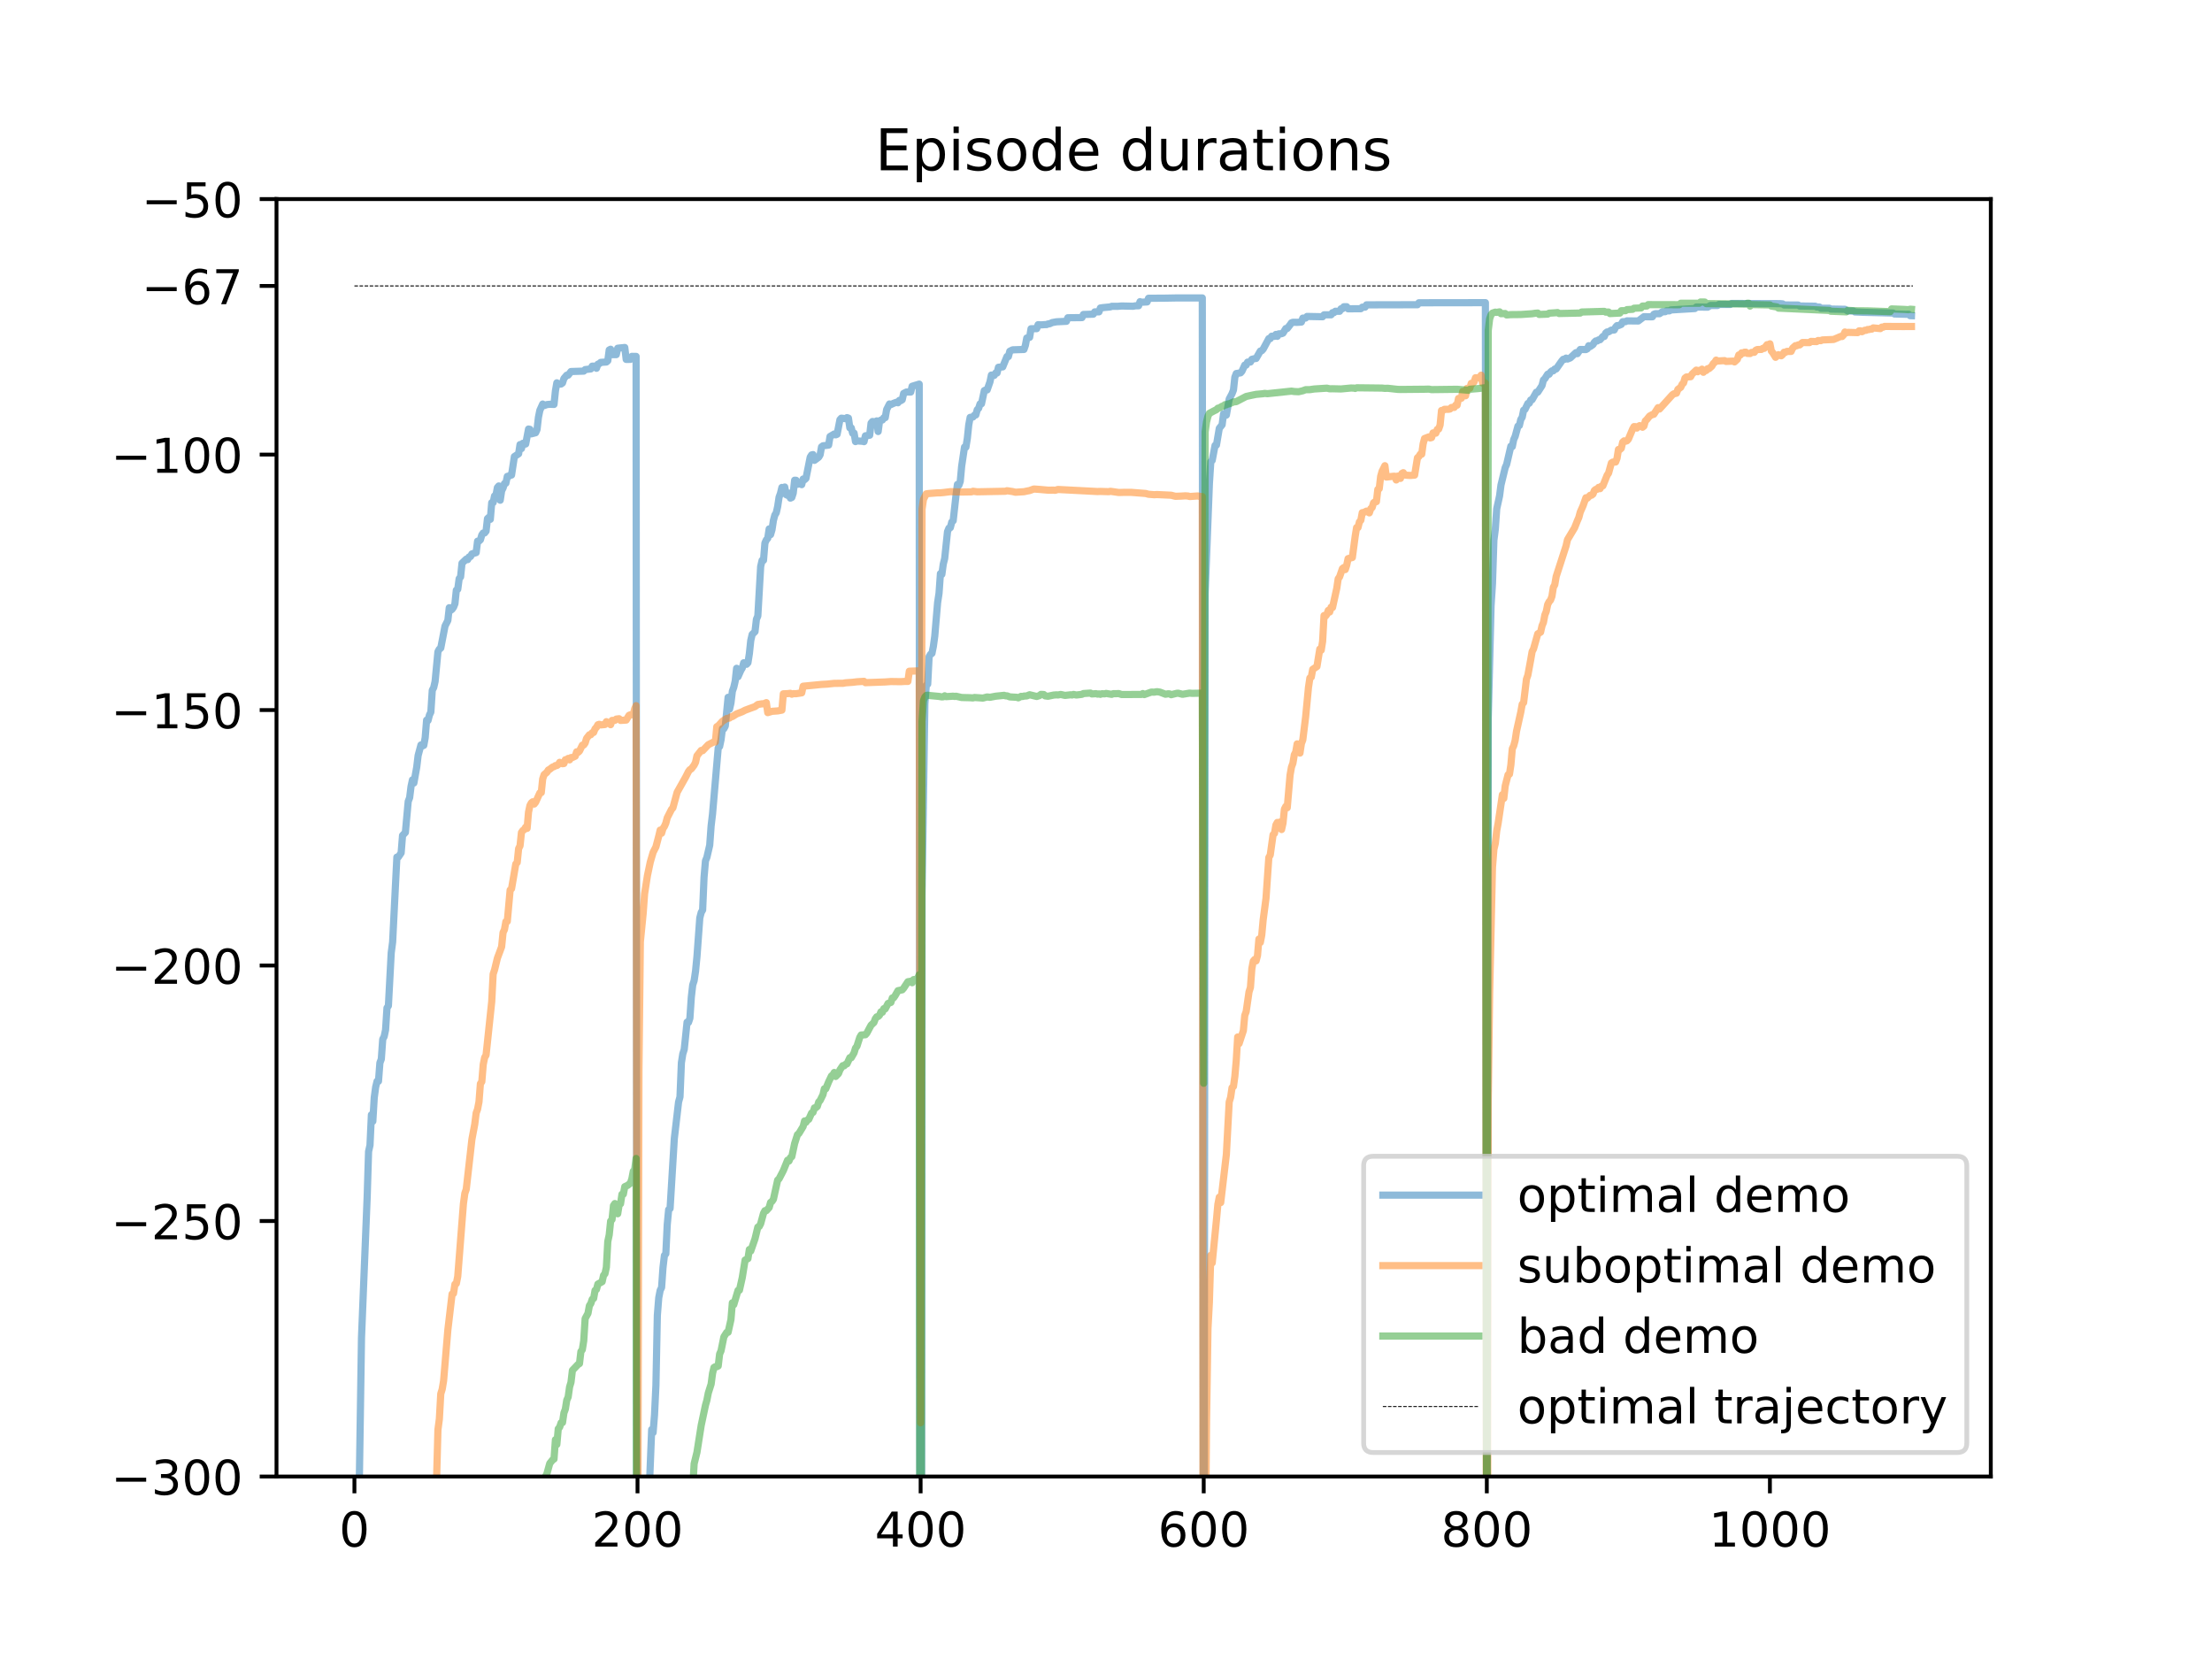 <?xml version="1.0" encoding="utf-8" standalone="no"?>
<!DOCTYPE svg PUBLIC "-//W3C//DTD SVG 1.1//EN"
  "http://www.w3.org/Graphics/SVG/1.1/DTD/svg11.dtd">
<!-- Created with matplotlib (http://matplotlib.org/) -->
<svg height="345.6pt" version="1.1" viewBox="0 0 460.8 345.6" width="460.8pt" xmlns="http://www.w3.org/2000/svg" xmlns:xlink="http://www.w3.org/1999/xlink">
 <defs>
  <style type="text/css">
*{stroke-linecap:butt;stroke-linejoin:round;}
  </style>
 </defs>
 <g id="figure_1">
  <g id="patch_1">
   <path d="M 0 345.6 
L 460.8 345.6 
L 460.8 0 
L 0 0 
z
" style="fill:#ffffff;"/>
  </g>
  <g id="axes_1">
   <g id="patch_2">
    <path d="M 57.6 307.584 
L 414.72 307.584 
L 414.72 41.472 
L 57.6 41.472 
z
" style="fill:#ffffff;"/>
   </g>
   <g id="matplotlib.axis_1">
    <g id="xtick_1">
     <g id="line2d_1">
      <defs>
       <path d="M 0 0 
L 0 3.5 
" id="m9ea2b2f8b9" style="stroke:#000000;stroke-width:0.8;"/>
      </defs>
      <g>
       <use style="stroke:#000000;stroke-width:0.8;" x="73.833" xlink:href="#m9ea2b2f8b9" y="307.584"/>
      </g>
     </g>
     <g id="text_1">
      <!-- 0 -->
      <defs>
       <path d="M 31.781 66.406 
Q 24.172 66.406 20.328 58.906 
Q 16.5 51.422 16.5 36.375 
Q 16.5 21.391 20.328 13.891 
Q 24.172 6.391 31.781 6.391 
Q 39.453 6.391 43.281 13.891 
Q 47.125 21.391 47.125 36.375 
Q 47.125 51.422 43.281 58.906 
Q 39.453 66.406 31.781 66.406 
z
M 31.781 74.219 
Q 44.047 74.219 50.516 64.516 
Q 56.984 54.828 56.984 36.375 
Q 56.984 17.969 50.516 8.266 
Q 44.047 -1.422 31.781 -1.422 
Q 19.531 -1.422 13.062 8.266 
Q 6.594 17.969 6.594 36.375 
Q 6.594 54.828 13.062 64.516 
Q 19.531 74.219 31.781 74.219 
z
" id="DejaVuSans-30"/>
      </defs>
      <g transform="translate(70.651 322.182)scale(0.1 -0.1)">
       <use xlink:href="#DejaVuSans-30"/>
      </g>
     </g>
    </g>
    <g id="xtick_2">
     <g id="line2d_2">
      <g>
       <use style="stroke:#000000;stroke-width:0.8;" x="132.807" xlink:href="#m9ea2b2f8b9" y="307.584"/>
      </g>
     </g>
     <g id="text_2">
      <!-- 200 -->
      <defs>
       <path d="M 19.188 8.297 
L 53.609 8.297 
L 53.609 0 
L 7.328 0 
L 7.328 8.297 
Q 12.938 14.109 22.625 23.891 
Q 32.328 33.688 34.812 36.531 
Q 39.547 41.844 41.422 45.531 
Q 43.312 49.219 43.312 52.781 
Q 43.312 58.594 39.234 62.25 
Q 35.156 65.922 28.609 65.922 
Q 23.969 65.922 18.812 64.312 
Q 13.672 62.703 7.812 59.422 
L 7.812 69.391 
Q 13.766 71.781 18.938 73 
Q 24.125 74.219 28.422 74.219 
Q 39.75 74.219 46.484 68.547 
Q 53.219 62.891 53.219 53.422 
Q 53.219 48.922 51.531 44.891 
Q 49.859 40.875 45.406 35.406 
Q 44.188 33.984 37.641 27.219 
Q 31.109 20.453 19.188 8.297 
z
" id="DejaVuSans-32"/>
      </defs>
      <g transform="translate(123.263 322.182)scale(0.1 -0.1)">
       <use xlink:href="#DejaVuSans-32"/>
       <use x="63.623" xlink:href="#DejaVuSans-30"/>
       <use x="127.246" xlink:href="#DejaVuSans-30"/>
      </g>
     </g>
    </g>
    <g id="xtick_3">
     <g id="line2d_3">
      <g>
       <use style="stroke:#000000;stroke-width:0.8;" x="191.782" xlink:href="#m9ea2b2f8b9" y="307.584"/>
      </g>
     </g>
     <g id="text_3">
      <!-- 400 -->
      <defs>
       <path d="M 37.797 64.312 
L 12.891 25.391 
L 37.797 25.391 
z
M 35.203 72.906 
L 47.609 72.906 
L 47.609 25.391 
L 58.016 25.391 
L 58.016 17.188 
L 47.609 17.188 
L 47.609 0 
L 37.797 0 
L 37.797 17.188 
L 4.891 17.188 
L 4.891 26.703 
z
" id="DejaVuSans-34"/>
      </defs>
      <g transform="translate(182.238 322.182)scale(0.1 -0.1)">
       <use xlink:href="#DejaVuSans-34"/>
       <use x="63.623" xlink:href="#DejaVuSans-30"/>
       <use x="127.246" xlink:href="#DejaVuSans-30"/>
      </g>
     </g>
    </g>
    <g id="xtick_4">
     <g id="line2d_4">
      <g>
       <use style="stroke:#000000;stroke-width:0.8;" x="250.756" xlink:href="#m9ea2b2f8b9" y="307.584"/>
      </g>
     </g>
     <g id="text_4">
      <!-- 600 -->
      <defs>
       <path d="M 33.016 40.375 
Q 26.375 40.375 22.484 35.828 
Q 18.609 31.297 18.609 23.391 
Q 18.609 15.531 22.484 10.953 
Q 26.375 6.391 33.016 6.391 
Q 39.656 6.391 43.531 10.953 
Q 47.406 15.531 47.406 23.391 
Q 47.406 31.297 43.531 35.828 
Q 39.656 40.375 33.016 40.375 
z
M 52.594 71.297 
L 52.594 62.312 
Q 48.875 64.062 45.094 64.984 
Q 41.312 65.922 37.594 65.922 
Q 27.828 65.922 22.672 59.328 
Q 17.531 52.734 16.797 39.406 
Q 19.672 43.656 24.016 45.922 
Q 28.375 48.188 33.594 48.188 
Q 44.578 48.188 50.953 41.516 
Q 57.328 34.859 57.328 23.391 
Q 57.328 12.156 50.688 5.359 
Q 44.047 -1.422 33.016 -1.422 
Q 20.359 -1.422 13.672 8.266 
Q 6.984 17.969 6.984 36.375 
Q 6.984 53.656 15.188 63.938 
Q 23.391 74.219 37.203 74.219 
Q 40.922 74.219 44.703 73.484 
Q 48.484 72.75 52.594 71.297 
z
" id="DejaVuSans-36"/>
      </defs>
      <g transform="translate(241.212 322.182)scale(0.1 -0.1)">
       <use xlink:href="#DejaVuSans-36"/>
       <use x="63.623" xlink:href="#DejaVuSans-30"/>
       <use x="127.246" xlink:href="#DejaVuSans-30"/>
      </g>
     </g>
    </g>
    <g id="xtick_5">
     <g id="line2d_5">
      <g>
       <use style="stroke:#000000;stroke-width:0.8;" x="309.731" xlink:href="#m9ea2b2f8b9" y="307.584"/>
      </g>
     </g>
     <g id="text_5">
      <!-- 800 -->
      <defs>
       <path d="M 31.781 34.625 
Q 24.75 34.625 20.719 30.859 
Q 16.703 27.094 16.703 20.516 
Q 16.703 13.922 20.719 10.156 
Q 24.75 6.391 31.781 6.391 
Q 38.812 6.391 42.859 10.172 
Q 46.922 13.969 46.922 20.516 
Q 46.922 27.094 42.891 30.859 
Q 38.875 34.625 31.781 34.625 
z
M 21.922 38.812 
Q 15.578 40.375 12.031 44.719 
Q 8.5 49.078 8.5 55.328 
Q 8.5 64.062 14.719 69.141 
Q 20.953 74.219 31.781 74.219 
Q 42.672 74.219 48.875 69.141 
Q 55.078 64.062 55.078 55.328 
Q 55.078 49.078 51.531 44.719 
Q 48 40.375 41.703 38.812 
Q 48.828 37.156 52.797 32.312 
Q 56.781 27.484 56.781 20.516 
Q 56.781 9.906 50.312 4.234 
Q 43.844 -1.422 31.781 -1.422 
Q 19.734 -1.422 13.25 4.234 
Q 6.781 9.906 6.781 20.516 
Q 6.781 27.484 10.781 32.312 
Q 14.797 37.156 21.922 38.812 
z
M 18.312 54.391 
Q 18.312 48.734 21.844 45.562 
Q 25.391 42.391 31.781 42.391 
Q 38.141 42.391 41.719 45.562 
Q 45.312 48.734 45.312 54.391 
Q 45.312 60.062 41.719 63.234 
Q 38.141 66.406 31.781 66.406 
Q 25.391 66.406 21.844 63.234 
Q 18.312 60.062 18.312 54.391 
z
" id="DejaVuSans-38"/>
      </defs>
      <g transform="translate(300.187 322.182)scale(0.1 -0.1)">
       <use xlink:href="#DejaVuSans-38"/>
       <use x="63.623" xlink:href="#DejaVuSans-30"/>
       <use x="127.246" xlink:href="#DejaVuSans-30"/>
      </g>
     </g>
    </g>
    <g id="xtick_6">
     <g id="line2d_6">
      <g>
       <use style="stroke:#000000;stroke-width:0.8;" x="368.705" xlink:href="#m9ea2b2f8b9" y="307.584"/>
      </g>
     </g>
     <g id="text_6">
      <!-- 1000 -->
      <defs>
       <path d="M 12.406 8.297 
L 28.516 8.297 
L 28.516 63.922 
L 10.984 60.406 
L 10.984 69.391 
L 28.422 72.906 
L 38.281 72.906 
L 38.281 8.297 
L 54.391 8.297 
L 54.391 0 
L 12.406 0 
z
" id="DejaVuSans-31"/>
      </defs>
      <g transform="translate(355.98 322.182)scale(0.1 -0.1)">
       <use xlink:href="#DejaVuSans-31"/>
       <use x="63.623" xlink:href="#DejaVuSans-30"/>
       <use x="127.246" xlink:href="#DejaVuSans-30"/>
       <use x="190.869" xlink:href="#DejaVuSans-30"/>
      </g>
     </g>
    </g>
   </g>
   <g id="matplotlib.axis_2">
    <g id="ytick_1">
     <g id="line2d_7">
      <defs>
       <path d="M 0 0 
L -3.5 0 
" id="mfaf49af27c" style="stroke:#000000;stroke-width:0.8;"/>
      </defs>
      <g>
       <use style="stroke:#000000;stroke-width:0.8;" x="57.6" xlink:href="#mfaf49af27c" y="307.584"/>
      </g>
     </g>
     <g id="text_7">
      <!-- −300 -->
      <defs>
       <path d="M 10.594 35.5 
L 73.188 35.5 
L 73.188 27.203 
L 10.594 27.203 
z
" id="DejaVuSans-2212"/>
       <path d="M 40.578 39.312 
Q 47.656 37.797 51.625 33 
Q 55.609 28.219 55.609 21.188 
Q 55.609 10.406 48.188 4.484 
Q 40.766 -1.422 27.094 -1.422 
Q 22.516 -1.422 17.656 -0.516 
Q 12.797 0.391 7.625 2.203 
L 7.625 11.719 
Q 11.719 9.328 16.594 8.109 
Q 21.484 6.891 26.812 6.891 
Q 36.078 6.891 40.938 10.547 
Q 45.797 14.203 45.797 21.188 
Q 45.797 27.641 41.281 31.266 
Q 36.766 34.906 28.719 34.906 
L 20.219 34.906 
L 20.219 43.016 
L 29.109 43.016 
Q 36.375 43.016 40.234 45.922 
Q 44.094 48.828 44.094 54.297 
Q 44.094 59.906 40.109 62.906 
Q 36.141 65.922 28.719 65.922 
Q 24.656 65.922 20.016 65.031 
Q 15.375 64.156 9.812 62.312 
L 9.812 71.094 
Q 15.438 72.656 20.344 73.438 
Q 25.25 74.219 29.594 74.219 
Q 40.828 74.219 47.359 69.109 
Q 53.906 64.016 53.906 55.328 
Q 53.906 49.266 50.438 45.094 
Q 46.969 40.922 40.578 39.312 
z
" id="DejaVuSans-33"/>
      </defs>
      <g transform="translate(23.133 311.383)scale(0.1 -0.1)">
       <use xlink:href="#DejaVuSans-2212"/>
       <use x="83.789" xlink:href="#DejaVuSans-33"/>
       <use x="147.412" xlink:href="#DejaVuSans-30"/>
       <use x="211.035" xlink:href="#DejaVuSans-30"/>
      </g>
     </g>
    </g>
    <g id="ytick_2">
     <g id="line2d_8">
      <g>
       <use style="stroke:#000000;stroke-width:0.8;" x="57.6" xlink:href="#mfaf49af27c" y="254.362"/>
      </g>
     </g>
     <g id="text_8">
      <!-- −250 -->
      <defs>
       <path d="M 10.797 72.906 
L 49.516 72.906 
L 49.516 64.594 
L 19.828 64.594 
L 19.828 46.734 
Q 21.969 47.469 24.109 47.828 
Q 26.266 48.188 28.422 48.188 
Q 40.625 48.188 47.75 41.5 
Q 54.891 34.812 54.891 23.391 
Q 54.891 11.625 47.562 5.094 
Q 40.234 -1.422 26.906 -1.422 
Q 22.312 -1.422 17.547 -0.641 
Q 12.797 0.141 7.719 1.703 
L 7.719 11.625 
Q 12.109 9.234 16.797 8.062 
Q 21.484 6.891 26.703 6.891 
Q 35.156 6.891 40.078 11.328 
Q 45.016 15.766 45.016 23.391 
Q 45.016 31 40.078 35.438 
Q 35.156 39.891 26.703 39.891 
Q 22.75 39.891 18.812 39.016 
Q 14.891 38.141 10.797 36.281 
z
" id="DejaVuSans-35"/>
      </defs>
      <g transform="translate(23.133 258.161)scale(0.1 -0.1)">
       <use xlink:href="#DejaVuSans-2212"/>
       <use x="83.789" xlink:href="#DejaVuSans-32"/>
       <use x="147.412" xlink:href="#DejaVuSans-35"/>
       <use x="211.035" xlink:href="#DejaVuSans-30"/>
      </g>
     </g>
    </g>
    <g id="ytick_3">
     <g id="line2d_9">
      <g>
       <use style="stroke:#000000;stroke-width:0.8;" x="57.6" xlink:href="#mfaf49af27c" y="201.139"/>
      </g>
     </g>
     <g id="text_9">
      <!-- −200 -->
      <g transform="translate(23.133 204.938)scale(0.1 -0.1)">
       <use xlink:href="#DejaVuSans-2212"/>
       <use x="83.789" xlink:href="#DejaVuSans-32"/>
       <use x="147.412" xlink:href="#DejaVuSans-30"/>
       <use x="211.035" xlink:href="#DejaVuSans-30"/>
      </g>
     </g>
    </g>
    <g id="ytick_4">
     <g id="line2d_10">
      <g>
       <use style="stroke:#000000;stroke-width:0.8;" x="57.6" xlink:href="#mfaf49af27c" y="147.917"/>
      </g>
     </g>
     <g id="text_10">
      <!-- −150 -->
      <g transform="translate(23.133 151.716)scale(0.1 -0.1)">
       <use xlink:href="#DejaVuSans-2212"/>
       <use x="83.789" xlink:href="#DejaVuSans-31"/>
       <use x="147.412" xlink:href="#DejaVuSans-35"/>
       <use x="211.035" xlink:href="#DejaVuSans-30"/>
      </g>
     </g>
    </g>
    <g id="ytick_5">
     <g id="line2d_11">
      <g>
       <use style="stroke:#000000;stroke-width:0.8;" x="57.6" xlink:href="#mfaf49af27c" y="94.694"/>
      </g>
     </g>
     <g id="text_11">
      <!-- −100 -->
      <g transform="translate(23.133 98.494)scale(0.1 -0.1)">
       <use xlink:href="#DejaVuSans-2212"/>
       <use x="83.789" xlink:href="#DejaVuSans-31"/>
       <use x="147.412" xlink:href="#DejaVuSans-30"/>
       <use x="211.035" xlink:href="#DejaVuSans-30"/>
      </g>
     </g>
    </g>
    <g id="ytick_6">
     <g id="line2d_12">
      <g>
       <use style="stroke:#000000;stroke-width:0.8;" x="57.6" xlink:href="#mfaf49af27c" y="41.472"/>
      </g>
     </g>
     <g id="text_12">
      <!-- −50 -->
      <g transform="translate(29.495 45.271)scale(0.1 -0.1)">
       <use xlink:href="#DejaVuSans-2212"/>
       <use x="83.789" xlink:href="#DejaVuSans-35"/>
       <use x="147.412" xlink:href="#DejaVuSans-30"/>
      </g>
     </g>
    </g>
    <g id="ytick_7">
     <g id="line2d_13">
      <g>
       <use style="stroke:#000000;stroke-width:0.8;" x="57.6" xlink:href="#mfaf49af27c" y="59.568"/>
      </g>
     </g>
     <g id="text_13">
      <!-- −67 -->
      <defs>
       <path d="M 8.203 72.906 
L 55.078 72.906 
L 55.078 68.703 
L 28.609 0 
L 18.312 0 
L 43.219 64.594 
L 8.203 64.594 
z
" id="DejaVuSans-37"/>
      </defs>
      <g transform="translate(29.495 63.367)scale(0.1 -0.1)">
       <use xlink:href="#DejaVuSans-2212"/>
       <use x="83.789" xlink:href="#DejaVuSans-36"/>
       <use x="147.412" xlink:href="#DejaVuSans-37"/>
      </g>
     </g>
    </g>
   </g>
   <g id="LineCollection_1">
    <path clip-path="url(#p88b9195b97)" d="M 73.833 59.568 
L 398.487 59.568 
" style="fill:none;stroke:#000000;stroke-dasharray:0.74,0.32;stroke-dashoffset:0;stroke-width:0.2;"/>
   </g>
   <g id="line2d_14">
    <path clip-path="url(#p88b9195b97)" d="M 74.275 346.6 
L 74.422 324.883 
L 74.717 317.559 
L 75.307 278.657 
L 76.487 249.383 
L 76.781 239.878 
L 77.076 238.573 
L 77.371 232.227 
L 77.666 233.59 
L 77.961 228.655 
L 78.256 226.466 
L 78.551 225.244 
L 78.846 225.241 
L 79.14 221.4 
L 79.435 220.636 
L 79.73 216.487 
L 80.025 215.935 
L 80.32 214.546 
L 80.615 209.976 
L 80.91 209.528 
L 81.499 198.492 
L 81.794 196.22 
L 82.384 184.36 
L 82.679 178.553 
L 82.974 178.547 
L 83.564 177.668 
L 83.858 174.041 
L 84.448 173.413 
L 85.038 166.947 
L 85.333 166.182 
L 85.628 163.815 
L 85.922 162.458 
L 86.217 163.116 
L 86.807 159.839 
L 87.102 157.387 
L 87.692 155.185 
L 87.987 155.405 
L 88.281 155.274 
L 88.576 153.665 
L 88.871 150.013 
L 89.166 150.098 
L 89.461 148.956 
L 89.756 148.338 
L 90.051 143.783 
L 90.346 143.24 
L 90.64 141.957 
L 91.23 135.757 
L 91.525 135.216 
L 91.82 134.999 
L 92.705 130.417 
L 93.294 129.252 
L 93.589 126.601 
L 93.884 127.147 
L 94.179 126.922 
L 94.474 126.507 
L 94.769 125.776 
L 95.064 122.936 
L 95.358 122.754 
L 95.653 120.543 
L 95.948 120.18 
L 96.243 117.325 
L 97.128 116.476 
L 97.423 116.577 
L 97.717 116.022 
L 98.012 115.938 
L 98.307 115.394 
L 99.192 115.115 
L 99.487 112.734 
L 99.782 112.72 
L 100.076 112.45 
L 100.371 111.432 
L 100.666 111.033 
L 100.961 111.021 
L 101.256 110.648 
L 101.551 108.037 
L 101.846 107.768 
L 102.14 108.186 
L 102.435 104.716 
L 102.73 104.702 
L 103.025 103.307 
L 103.32 103.151 
L 103.615 101.569 
L 103.91 101.231 
L 104.205 104.206 
L 104.499 102.254 
L 104.794 101.666 
L 105.089 100.737 
L 105.384 100.66 
L 105.679 99.238 
L 105.974 99.238 
L 106.269 98.977 
L 106.564 98.961 
L 107.153 95.114 
L 108.038 94.531 
L 108.333 92.612 
L 108.628 93.454 
L 108.923 92.349 
L 109.217 92.553 
L 109.512 92.491 
L 110.102 89.377 
L 110.397 89.44 
L 110.692 90.378 
L 111.576 90.147 
L 111.871 89.493 
L 112.166 86.929 
L 112.461 85.484 
L 113.051 84.172 
L 113.346 84.496 
L 113.935 84.279 
L 114.525 84.22 
L 115.41 84.249 
L 115.705 81.438 
L 115.999 79.751 
L 116.294 80.044 
L 116.884 79.996 
L 117.179 79.772 
L 117.474 78.846 
L 118.064 78.158 
L 118.358 78.156 
L 118.948 77.398 
L 121.602 77.309 
L 121.897 76.993 
L 122.487 76.921 
L 123.076 76.852 
L 123.371 76.275 
L 123.961 76.269 
L 124.256 76.715 
L 124.551 75.87 
L 124.846 75.762 
L 125.141 75.492 
L 126.32 75.412 
L 126.615 75.147 
L 126.91 72.907 
L 127.205 72.756 
L 127.5 73.876 
L 128.384 73.875 
L 128.679 72.544 
L 129.269 72.472 
L 130.153 72.389 
L 130.448 74.869 
L 131.333 74.862 
L 131.628 74.238 
L 132.512 74.245 
L 132.686 346.6 
M 133.905 346.6 
L 133.987 339.18 
L 134.576 323.252 
L 134.871 319.902 
L 135.756 297.803 
L 136.051 298.438 
L 136.346 294.774 
L 136.641 288.596 
L 136.935 274.025 
L 137.23 270.345 
L 137.525 268.813 
L 137.82 268.218 
L 138.115 264.047 
L 138.41 261.529 
L 138.705 261.184 
L 139 255.08 
L 139.294 251.981 
L 139.589 251.763 
L 140.474 237.163 
L 141.359 229.566 
L 141.653 228.501 
L 141.948 221.387 
L 142.243 219.531 
L 142.538 218.611 
L 143.128 212.936 
L 143.423 212.99 
L 143.717 212.118 
L 144.012 207.753 
L 144.307 205.183 
L 144.602 204.272 
L 144.897 202.281 
L 145.192 199.248 
L 145.782 191.208 
L 146.076 190.077 
L 146.371 189.568 
L 146.666 182.747 
L 146.961 179.33 
L 147.256 178.605 
L 147.846 176.062 
L 148.141 172.036 
L 148.435 169.55 
L 149.615 155.818 
L 149.91 155.506 
L 150.205 154.101 
L 150.5 151.784 
L 150.794 151.812 
L 151.089 151.255 
L 151.679 145.262 
L 151.974 147.732 
L 152.269 146.466 
L 152.564 144.003 
L 152.859 143.173 
L 153.153 141.907 
L 153.448 139.221 
L 153.743 140.977 
L 154.333 139.645 
L 154.628 139.162 
L 154.923 138.071 
L 155.218 138.094 
L 155.512 138.383 
L 155.807 138.064 
L 156.102 136.199 
L 156.397 133.433 
L 156.692 132.161 
L 157.282 131.582 
L 157.576 129.015 
L 157.871 128.305 
L 158.461 118.002 
L 158.756 116.743 
L 159.051 116.727 
L 159.346 113.133 
L 159.641 112.474 
L 159.935 112.141 
L 160.23 110.181 
L 160.525 111.373 
L 160.82 110.349 
L 161.115 108.413 
L 161.41 107.305 
L 161.705 106.839 
L 162 105.528 
L 162.294 103.587 
L 162.589 102.765 
L 162.884 101.544 
L 163.179 101.661 
L 163.474 101.454 
L 163.769 103.044 
L 164.064 103.189 
L 164.359 102.73 
L 164.653 103.766 
L 164.948 103.628 
L 165.243 102.721 
L 165.538 100.041 
L 165.833 100.053 
L 166.128 100.886 
L 166.718 100.756 
L 167.012 100.96 
L 167.307 99.788 
L 167.602 99.928 
L 167.897 99.656 
L 168.782 95.229 
L 169.077 94.768 
L 169.371 94.698 
L 169.666 95.896 
L 170.551 95.236 
L 170.846 94.742 
L 171.141 93.091 
L 171.436 92.871 
L 172.615 92.721 
L 172.91 90.931 
L 173.794 90.408 
L 174.089 90.582 
L 174.384 90.467 
L 174.974 87.438 
L 175.269 87.112 
L 176.153 87.219 
L 176.448 86.999 
L 176.743 87.1 
L 177.038 89.13 
L 177.333 89.136 
L 177.628 90.263 
L 177.923 90.229 
L 178.218 91.99 
L 178.512 91.846 
L 179.692 91.925 
L 179.987 92.001 
L 180.282 90.785 
L 180.871 90.708 
L 181.166 90.667 
L 181.461 88.138 
L 181.756 87.809 
L 182.346 87.884 
L 182.641 87.68 
L 182.936 89.893 
L 183.23 87.675 
L 183.525 87.5 
L 183.82 87.494 
L 184.115 87.022 
L 184.41 87.005 
L 184.705 85.313 
L 185.295 84.156 
L 185.589 84.281 
L 186.179 84.003 
L 186.769 83.788 
L 187.064 83.903 
L 187.359 83.407 
L 187.653 83.464 
L 187.948 83.271 
L 188.243 81.959 
L 188.833 81.662 
L 189.718 81.675 
L 190.012 80.466 
L 191.487 80.018 
L 191.632 346.6 
M 191.968 346.6 
L 192.077 186.306 
L 192.666 146.672 
L 192.961 142.76 
L 193.256 142.517 
L 193.551 136.794 
L 193.846 136.299 
L 194.141 136.113 
L 194.436 134.655 
L 194.73 132.506 
L 195.32 125.541 
L 195.615 123.606 
L 195.91 119.488 
L 196.205 119.657 
L 196.5 117.507 
L 196.795 116.35 
L 197.384 110.744 
L 197.679 110.025 
L 197.974 109.912 
L 198.269 108.757 
L 198.564 108.479 
L 199.154 103.166 
L 199.448 100.922 
L 199.743 101.105 
L 200.038 100.282 
L 200.333 97.111 
L 200.923 93.139 
L 201.218 93.159 
L 201.512 91.322 
L 201.807 88.508 
L 202.102 86.948 
L 202.692 86.864 
L 202.987 86.5 
L 203.282 86.441 
L 203.577 85.356 
L 203.871 85.049 
L 204.166 84.137 
L 204.461 84.116 
L 205.051 81.369 
L 205.346 81.233 
L 205.641 81.229 
L 206.23 79.548 
L 206.525 78.131 
L 207.115 78.204 
L 207.41 77.704 
L 207.705 77.698 
L 208 76.504 
L 208.884 76.432 
L 209.769 74.269 
L 210.064 74.284 
L 210.359 73.17 
L 210.948 72.877 
L 213.307 72.799 
L 213.602 71.957 
L 213.897 70.412 
L 214.487 70.274 
L 214.782 68.482 
L 215.961 68.465 
L 216.256 67.638 
L 216.846 67.678 
L 217.73 67.617 
L 218.025 67.618 
L 218.32 67.472 
L 218.615 67.466 
L 219.205 67.193 
L 220.089 67.035 
L 222.154 66.934 
L 222.448 66.194 
L 225.397 66.162 
L 225.692 65.513 
L 227.756 65.448 
L 228.051 64.969 
L 228.936 64.965 
L 229.23 64.16 
L 229.82 64.074 
L 231.295 63.936 
L 231.589 63.805 
L 232.769 63.818 
L 233.654 63.744 
L 236.013 63.797 
L 236.602 63.696 
L 237.192 63.696 
L 237.487 62.843 
L 237.782 62.96 
L 238.961 62.898 
L 239.256 62.133 
L 242.5 62.114 
L 245.154 62.066 
L 250.461 62.066 
L 250.695 346.6 
M 250.831 346.6 
L 251.051 123.626 
L 251.936 100.771 
L 252.231 96.179 
L 252.525 95.911 
L 253.115 92.792 
L 253.41 92.72 
L 254 89.225 
L 254.59 88.489 
L 254.884 86.201 
L 255.179 86.576 
L 255.474 86.472 
L 256.064 83.129 
L 256.654 82.014 
L 256.949 81.257 
L 257.243 78.571 
L 257.538 77.815 
L 258.423 77.673 
L 258.718 77.345 
L 259.307 76.048 
L 259.602 76.053 
L 259.897 75.433 
L 260.487 75.412 
L 260.782 74.856 
L 261.372 74.702 
L 261.666 74.675 
L 262.551 73.135 
L 262.846 73.054 
L 263.141 72.73 
L 264.32 70.535 
L 264.615 70.542 
L 264.91 70.038 
L 265.5 70.07 
L 265.795 69.664 
L 266.09 70.065 
L 266.384 69.546 
L 266.974 69.52 
L 267.269 69.395 
L 267.859 68.438 
L 268.154 68.427 
L 268.743 67.67 
L 269.038 67.246 
L 269.333 67.136 
L 270.218 67.15 
L 271.102 67.092 
L 271.397 66.272 
L 271.987 66.254 
L 272.282 65.92 
L 275.525 65.984 
L 275.82 65.587 
L 277.295 65.581 
L 277.59 65.131 
L 277.884 65.132 
L 278.179 64.838 
L 279.064 64.843 
L 279.359 64.319 
L 279.654 64.312 
L 279.949 63.902 
L 280.538 63.897 
L 280.833 64.326 
L 282.308 64.319 
L 283.487 64.309 
L 283.782 63.989 
L 284.372 63.983 
L 284.667 63.503 
L 293.218 63.483 
L 295.282 63.483 
L 295.577 63.072 
L 309.436 63.051 
L 309.705 346.6 
M 309.767 346.6 
L 310.026 149.635 
L 310.615 126.169 
L 310.91 121.59 
L 311.205 112.55 
L 311.5 110.245 
L 311.795 105.987 
L 312.385 103.322 
L 312.679 101.052 
L 313.564 97.406 
L 313.859 96.747 
L 314.744 92.941 
L 315.038 93.035 
L 315.333 91.563 
L 315.628 90.928 
L 316.218 88.769 
L 316.513 88.644 
L 316.808 87.383 
L 317.102 86.925 
L 317.397 85.454 
L 317.692 85.28 
L 318.282 84.052 
L 318.577 83.993 
L 318.872 83.324 
L 319.167 83.261 
L 320.051 81.704 
L 320.346 81.693 
L 321.231 80.321 
L 321.526 79.156 
L 321.82 78.886 
L 322.41 77.953 
L 322.705 77.963 
L 323 77.504 
L 323.295 77.259 
L 323.59 77.241 
L 323.885 76.874 
L 324.179 76.864 
L 325.359 75.181 
L 325.654 74.85 
L 325.949 74.85 
L 326.244 74.601 
L 326.538 74.794 
L 327.128 74.556 
L 328.013 73.726 
L 328.308 73.461 
L 328.603 73.67 
L 329.192 72.802 
L 330.372 72.819 
L 330.667 72.661 
L 330.961 72.017 
L 331.256 72.196 
L 331.846 71.783 
L 332.141 71.294 
L 332.436 71.023 
L 332.731 71.027 
L 333.026 70.798 
L 333.32 70.773 
L 333.91 70.09 
L 334.205 70.096 
L 334.5 69.379 
L 334.795 69.151 
L 335.09 69.136 
L 335.679 68.769 
L 336.269 68.742 
L 336.564 68.153 
L 336.859 67.829 
L 337.154 67.829 
L 337.744 67.575 
L 338.038 67.019 
L 338.628 67.005 
L 338.923 66.84 
L 341.282 66.867 
L 342.462 65.972 
L 343.936 65.996 
L 344.231 65.989 
L 344.526 65.476 
L 344.82 65.351 
L 345.705 65.351 
L 346.295 64.953 
L 346.885 64.936 
L 347.179 64.753 
L 347.769 64.756 
L 348.064 64.569 
L 353.077 64.27 
L 353.372 63.96 
L 355.731 63.987 
L 356.321 63.642 
L 357.795 63.638 
L 358.09 63.416 
L 360.449 63.421 
L 360.744 63.222 
L 363.987 63.231 
L 370.769 63.255 
L 371.359 63.303 
L 371.654 63.529 
L 374.603 63.547 
L 374.897 63.742 
L 378.141 63.789 
L 378.436 63.945 
L 379.026 63.962 
L 379.321 64.218 
L 381.09 64.216 
L 381.385 64.381 
L 384.333 64.432 
L 384.923 64.778 
L 386.103 64.79 
L 386.398 64.982 
L 388.167 65.059 
L 394.359 65.212 
L 394.654 65.406 
L 397.013 65.469 
L 397.603 65.451 
L 397.898 65.752 
L 398.192 65.763 
L 398.192 65.763 
" style="fill:none;stroke:#1f77b4;stroke-linecap:square;stroke-opacity:0.5;stroke-width:1.5;"/>
   </g>
   <g id="line2d_15">
    <path clip-path="url(#p88b9195b97)" d="M 87.208 346.6 
L 87.987 337.899 
L 88.576 331.701 
L 88.871 326.912 
L 89.461 322.728 
L 89.756 317.027 
L 90.64 311.447 
L 90.935 308.664 
L 91.23 297.845 
L 91.525 295.619 
L 91.82 290.351 
L 92.115 289.403 
L 92.41 287.642 
L 93.294 277.061 
L 94.179 269.561 
L 94.474 269.449 
L 94.769 267.531 
L 95.064 267.388 
L 95.358 265.894 
L 95.948 258.332 
L 96.538 250.764 
L 96.833 248.603 
L 97.128 247.745 
L 98.012 239.963 
L 98.307 237.343 
L 98.897 234.211 
L 99.192 231.869 
L 99.487 231.062 
L 99.782 229.53 
L 100.076 225.764 
L 100.371 225.337 
L 100.666 221.75 
L 100.961 220.302 
L 101.256 219.8 
L 102.435 208.665 
L 102.73 202.929 
L 103.025 202.041 
L 103.615 199.602 
L 104.499 197.224 
L 104.794 194.268 
L 105.089 193.645 
L 105.384 191.987 
L 105.679 191.937 
L 106.269 185.415 
L 106.564 185.135 
L 107.448 179.983 
L 107.743 179.674 
L 108.038 176.772 
L 108.333 176.206 
L 108.628 173.42 
L 108.923 172.999 
L 109.217 172.815 
L 109.512 172.304 
L 109.807 172.563 
L 110.102 169.183 
L 110.397 167.798 
L 110.692 167.245 
L 110.987 167.022 
L 111.282 167.501 
L 111.576 167.133 
L 112.461 165.18 
L 112.756 165.115 
L 113.051 162.263 
L 113.346 161.375 
L 113.935 160.879 
L 114.23 160.407 
L 114.525 160.253 
L 115.115 159.785 
L 115.41 159.711 
L 115.705 159.485 
L 115.999 159.475 
L 116.294 159.27 
L 116.589 158.809 
L 117.179 159.094 
L 117.474 159.055 
L 117.769 158.265 
L 118.064 158.247 
L 118.358 157.998 
L 118.653 158.292 
L 118.948 157.816 
L 119.243 157.806 
L 119.833 157.526 
L 120.128 156.615 
L 120.423 156.729 
L 120.717 156.456 
L 121.307 155.238 
L 121.602 155.193 
L 121.897 154.79 
L 122.192 153.822 
L 122.782 153.069 
L 123.076 153.05 
L 123.371 152.641 
L 123.666 152.577 
L 123.961 151.82 
L 124.256 151.517 
L 124.551 150.977 
L 124.846 150.889 
L 125.141 151.013 
L 126.025 150.929 
L 126.32 150.342 
L 126.615 150.614 
L 126.91 150.599 
L 127.205 150.965 
L 127.5 150.079 
L 128.089 150.065 
L 128.384 149.799 
L 128.974 149.726 
L 129.269 150.074 
L 130.448 150.003 
L 131.038 149.024 
L 131.333 148.894 
L 131.923 148.89 
L 132.217 147.652 
L 132.512 146.998 
L 132.801 346.6 
M 132.817 346.6 
L 133.102 222.867 
L 133.397 196.201 
L 133.987 190.207 
L 134.282 186.175 
L 134.871 182.404 
L 135.461 179.604 
L 136.051 177.568 
L 136.641 176.415 
L 137.23 174.186 
L 137.525 172.927 
L 137.82 173.576 
L 138.115 172.585 
L 138.41 172.156 
L 138.705 171.469 
L 139 170.355 
L 139.884 168.62 
L 140.179 168.278 
L 141.064 165.035 
L 142.833 161.887 
L 143.423 160.719 
L 143.717 160.332 
L 144.012 160.174 
L 144.602 159.39 
L 144.897 158.795 
L 145.192 157.446 
L 146.076 156.329 
L 146.371 156.383 
L 147.551 155.14 
L 148.73 154.54 
L 149.025 154.578 
L 149.32 151.384 
L 149.615 151.216 
L 150.5 150.25 
L 151.384 149.669 
L 151.974 149.578 
L 152.269 149.33 
L 152.564 149.282 
L 153.448 148.72 
L 154.628 148.264 
L 155.218 147.953 
L 156.397 147.516 
L 157.282 147.197 
L 157.871 146.757 
L 158.756 146.613 
L 159.051 146.62 
L 159.641 146.373 
L 159.935 148.454 
L 160.82 148.18 
L 162 148.097 
L 162.884 147.931 
L 163.179 144.538 
L 164.064 144.498 
L 164.653 144.43 
L 164.948 144.616 
L 165.243 144.497 
L 165.833 144.512 
L 167.012 144.334 
L 167.307 142.95 
L 171.141 142.579 
L 172.32 142.514 
L 173.794 142.356 
L 175.269 142.344 
L 175.564 142.352 
L 176.153 142.241 
L 177.628 142.137 
L 178.512 142.029 
L 179.987 141.935 
L 180.282 142.21 
L 184.41 142.063 
L 185.589 141.975 
L 187.653 142.005 
L 188.538 141.947 
L 189.128 141.952 
L 189.423 139.83 
L 191.487 139.751 
L 191.782 296.393 
L 192.077 106.093 
L 192.371 104.032 
L 192.961 102.88 
L 193.551 102.802 
L 195.32 102.666 
L 195.91 102.661 
L 196.5 102.608 
L 197.974 102.424 
L 200.333 102.496 
L 202.397 102.462 
L 202.692 102.334 
L 203.577 102.453 
L 209.474 102.337 
L 209.769 102.225 
L 210.948 102.401 
L 211.538 102.542 
L 213.307 102.432 
L 213.897 102.304 
L 214.487 102.192 
L 215.371 101.87 
L 216.551 101.952 
L 218.32 102.111 
L 218.91 102.108 
L 219.5 102.103 
L 219.795 102.142 
L 220.384 101.964 
L 228.641 102.395 
L 229.23 102.372 
L 231 102.427 
L 231.295 102.342 
L 233.064 102.598 
L 234.243 102.562 
L 234.833 102.57 
L 235.718 102.573 
L 238.666 102.801 
L 239.256 102.964 
L 240.436 103.058 
L 241.025 103.025 
L 243.974 103.163 
L 244.859 103.389 
L 246.038 103.346 
L 246.923 103.295 
L 247.513 103.329 
L 247.807 103.436 
L 249.577 103.312 
L 249.872 103.415 
L 250.461 103.44 
L 250.631 346.6 
M 251.025 346.6 
L 251.051 329.16 
L 251.346 295.885 
L 251.641 276.796 
L 251.936 271.227 
L 252.231 261.517 
L 252.525 263.095 
L 253.41 254.127 
L 253.705 250.897 
L 254 249.391 
L 254.295 250.522 
L 255.474 240.498 
L 256.064 229.56 
L 256.359 228.601 
L 256.654 226.593 
L 256.949 226.333 
L 257.243 224.221 
L 257.538 220.876 
L 257.833 216.025 
L 258.128 217.388 
L 259.013 214.702 
L 259.307 211.527 
L 259.602 210.727 
L 260.192 206.635 
L 260.487 205.715 
L 260.782 201.781 
L 261.077 200.222 
L 261.372 199.878 
L 261.666 200.168 
L 261.961 199.063 
L 262.256 195.632 
L 262.551 196.322 
L 262.846 194.797 
L 263.141 191.604 
L 263.731 187.14 
L 264.32 178.632 
L 264.615 178.121 
L 265.205 173.889 
L 265.5 173.606 
L 265.795 171.856 
L 266.09 171.331 
L 266.384 171.504 
L 266.679 171.24 
L 266.974 172.805 
L 267.269 171.497 
L 267.564 168.555 
L 267.859 167.989 
L 268.154 168.269 
L 268.743 161.461 
L 269.038 159.801 
L 269.333 159.001 
L 269.628 157.226 
L 269.923 156.666 
L 270.218 154.966 
L 270.513 155.58 
L 270.808 156.875 
L 271.102 154.912 
L 271.397 154.133 
L 271.987 149.343 
L 272.577 143.219 
L 272.872 141.235 
L 273.166 141.05 
L 273.461 139.437 
L 274.346 138.845 
L 274.936 135.213 
L 275.231 135.452 
L 275.525 133.6 
L 275.82 128.233 
L 276.115 128.366 
L 276.41 127.989 
L 276.705 127.161 
L 277 127.486 
L 277.295 126.486 
L 277.59 126.552 
L 278.474 122.552 
L 278.769 120.578 
L 279.064 120.162 
L 279.654 118.448 
L 279.949 118.226 
L 280.243 118.652 
L 280.538 117.755 
L 280.833 116.371 
L 281.718 116.139 
L 282.308 111.733 
L 282.602 109.91 
L 282.897 109.898 
L 283.192 108.719 
L 283.487 108.384 
L 283.782 106.798 
L 284.077 106.767 
L 284.667 106.476 
L 285.256 106.839 
L 285.551 105.972 
L 285.846 105.716 
L 286.141 104.742 
L 286.436 104.522 
L 286.731 104.504 
L 287.025 101.96 
L 287.32 101.804 
L 287.615 99.236 
L 287.91 98.186 
L 288.5 97.014 
L 288.795 99.378 
L 290.269 99.216 
L 290.564 99.215 
L 290.859 99.984 
L 291.154 99.187 
L 291.449 99.17 
L 291.743 99.657 
L 292.038 98.631 
L 292.333 98.467 
L 292.628 98.957 
L 293.218 99.012 
L 293.808 99.047 
L 294.692 98.973 
L 295.282 95.369 
L 295.577 95.111 
L 295.872 94.62 
L 296.167 94.617 
L 296.461 92.484 
L 296.756 91.355 
L 297.641 91.016 
L 297.936 91.231 
L 298.231 91.15 
L 298.526 90.183 
L 299.115 90.234 
L 299.41 89.454 
L 299.705 89.378 
L 300 88.528 
L 300.295 85.512 
L 300.59 85.52 
L 300.884 85.273 
L 301.769 85.259 
L 302.064 85.201 
L 302.359 84.888 
L 302.949 84.868 
L 303.243 84.405 
L 303.538 84.414 
L 303.833 83.001 
L 304.423 82.968 
L 304.718 81.542 
L 305.013 82.446 
L 305.308 82.44 
L 305.602 80.909 
L 306.192 80.879 
L 306.487 79.858 
L 306.782 79.85 
L 307.077 79.571 
L 307.372 78.691 
L 308.256 78.698 
L 308.551 78.159 
L 308.846 79.81 
L 309.436 79.803 
L 309.651 346.6 
M 309.865 346.6 
L 310.026 229.325 
L 310.32 206.821 
L 310.91 180.671 
L 311.205 176.929 
L 311.5 175.69 
L 311.795 173.07 
L 312.09 171.499 
L 312.974 165.549 
L 313.269 166.326 
L 313.564 163.706 
L 314.154 161.399 
L 314.449 161.273 
L 314.744 159.342 
L 315.038 155.975 
L 315.333 155.358 
L 315.628 154.262 
L 315.923 152.309 
L 316.808 148.337 
L 317.102 146.705 
L 317.397 146.377 
L 317.987 141.482 
L 318.282 140.646 
L 318.872 137.45 
L 319.167 135.742 
L 319.461 135.174 
L 320.346 132.035 
L 320.936 131.687 
L 321.231 130.373 
L 321.526 129.659 
L 321.82 128.102 
L 322.115 127.374 
L 322.41 125.934 
L 322.705 125.356 
L 323 125.023 
L 323.295 124.234 
L 323.59 122.337 
L 323.885 121.818 
L 324.179 120.096 
L 326.244 113.708 
L 326.538 112.424 
L 328.013 109.955 
L 328.603 108.468 
L 328.897 107.8 
L 329.192 106.692 
L 329.782 105.359 
L 330.372 103.691 
L 330.667 103.782 
L 331.256 103.178 
L 331.551 103.159 
L 331.846 102.926 
L 332.141 102.181 
L 332.436 101.947 
L 332.731 101.924 
L 333.026 101.533 
L 333.32 101.794 
L 333.615 101.27 
L 333.91 101.202 
L 334.795 98.996 
L 335.09 98.573 
L 335.679 96.449 
L 335.974 96.262 
L 336.564 96.245 
L 336.859 95.471 
L 337.154 93.633 
L 337.449 93.654 
L 337.744 93.386 
L 338.038 92.11 
L 338.333 91.837 
L 338.628 91.914 
L 338.923 91.826 
L 339.218 91.498 
L 340.103 89.398 
L 340.397 88.871 
L 340.692 88.878 
L 340.987 89.174 
L 341.282 88.827 
L 341.577 88.666 
L 341.872 88.771 
L 342.167 89 
L 342.462 88.764 
L 342.756 87.691 
L 343.051 87.415 
L 343.641 86.673 
L 344.231 86.36 
L 344.526 86.299 
L 345.41 84.922 
L 345.705 85.21 
L 348.359 82.279 
L 348.654 82.048 
L 349.244 81.905 
L 349.538 81.116 
L 350.128 80.677 
L 350.423 80.037 
L 350.718 79.772 
L 351.013 78.767 
L 351.308 78.533 
L 352.192 78.478 
L 352.487 77.938 
L 353.372 77.103 
L 353.667 77.442 
L 353.962 77.158 
L 354.256 77.172 
L 354.551 76.907 
L 354.846 77.554 
L 355.141 77.222 
L 355.436 77.181 
L 355.731 76.803 
L 356.026 76.792 
L 356.615 76.269 
L 356.91 75.733 
L 357.205 75.495 
L 357.5 75.02 
L 357.795 75.21 
L 358.679 75.155 
L 359.269 75.124 
L 359.564 75.291 
L 361.038 75.227 
L 361.333 75.394 
L 361.923 74.844 
L 362.218 73.948 
L 362.513 73.988 
L 362.808 73.506 
L 363.103 73.593 
L 363.397 73.374 
L 363.692 73.368 
L 363.987 73.617 
L 364.577 73.65 
L 364.872 73.419 
L 365.462 73.389 
L 365.756 72.969 
L 366.051 72.818 
L 366.936 72.791 
L 367.231 72.569 
L 367.526 72.568 
L 368.115 71.801 
L 368.41 71.796 
L 368.705 71.626 
L 369 73.122 
L 369.295 73.469 
L 369.885 74.431 
L 370.474 73.89 
L 371.064 74.118 
L 371.359 73.863 
L 371.654 73.377 
L 371.949 73.391 
L 372.244 73.206 
L 373.128 73.205 
L 373.423 72.54 
L 374.013 72.013 
L 374.308 72.017 
L 374.603 71.846 
L 374.897 71.857 
L 375.487 71.357 
L 376.962 71.369 
L 377.256 71.124 
L 378.436 71.159 
L 378.731 70.938 
L 379.321 70.962 
L 379.615 70.817 
L 381.974 70.717 
L 383.449 70.089 
L 383.744 70.104 
L 384.039 69.793 
L 384.333 69.161 
L 384.628 69.344 
L 384.923 69.238 
L 386.987 69.293 
L 387.282 68.924 
L 387.577 68.915 
L 387.872 69.104 
L 388.462 68.802 
L 388.756 68.81 
L 389.051 68.645 
L 389.346 68.66 
L 389.641 68.544 
L 389.936 68.558 
L 390.231 68.306 
L 391.705 68.454 
L 392 68.149 
L 392.295 68.159 
L 392.59 68.001 
L 396.423 68.021 
L 398.192 68.013 
L 398.192 68.013 
" style="fill:none;stroke:#ff7f0e;stroke-linecap:square;stroke-opacity:0.5;stroke-width:1.5;"/>
   </g>
   <g id="line2d_16">
    <path clip-path="url(#p88b9195b97)" d="M 107.438 346.6 
L 107.448 346.459 
L 107.665 346.6 
M 107.748 346.6 
L 108.038 343.662 
L 108.333 345.07 
L 108.923 341.79 
L 109.512 335.817 
L 109.807 332.903 
L 110.102 332.438 
L 110.397 327.441 
L 110.987 323.429 
L 111.282 322.638 
L 111.576 322.494 
L 112.166 318.711 
L 112.461 314.683 
L 112.756 312.914 
L 113.051 308.758 
L 113.935 306.985 
L 114.525 304.856 
L 115.115 304.118 
L 115.41 303.95 
L 115.705 299.915 
L 115.999 300.916 
L 116.294 297.648 
L 116.589 297.3 
L 116.884 296.391 
L 117.179 296.346 
L 117.474 294.337 
L 117.769 293.557 
L 118.064 291.696 
L 118.358 291.028 
L 118.653 288.93 
L 118.948 287.956 
L 119.243 285.472 
L 120.423 284.229 
L 120.717 284.061 
L 121.012 281.559 
L 121.307 281.157 
L 121.602 279.32 
L 121.897 274.68 
L 122.487 273.595 
L 122.782 271.991 
L 123.076 271.558 
L 123.371 270.658 
L 123.666 270.484 
L 123.961 268.818 
L 124.256 268.609 
L 124.551 267.496 
L 125.435 267.005 
L 125.73 265.679 
L 126.025 265.34 
L 126.32 263.982 
L 126.615 258.615 
L 126.91 257.242 
L 127.205 254.375 
L 127.5 254.049 
L 127.794 251.143 
L 128.089 250.724 
L 128.384 252.197 
L 128.679 252.845 
L 128.974 250.989 
L 129.269 250.775 
L 129.564 248.789 
L 129.858 248.765 
L 130.153 247.207 
L 130.743 246.934 
L 131.333 246.466 
L 131.628 245.549 
L 131.923 244 
L 132.217 243.64 
L 132.512 241.329 
L 132.572 346.6 
M 138.871 346.6 
L 139 344.551 
L 139.294 344.659 
L 139.589 343.451 
L 139.884 339.309 
L 140.179 338.177 
L 140.474 334.281 
L 141.064 330.388 
L 141.359 329.535 
L 142.538 319.926 
L 143.423 313.401 
L 143.717 312.408 
L 144.012 310.627 
L 144.307 310.007 
L 144.602 304.926 
L 145.192 302.524 
L 146.076 296.909 
L 146.961 292.735 
L 147.256 291.698 
L 147.551 290.191 
L 148.141 288.327 
L 148.435 286.092 
L 148.73 284.875 
L 149.025 284.708 
L 149.32 284.712 
L 149.615 284.557 
L 149.91 282.068 
L 150.205 281.398 
L 150.794 278.494 
L 151.384 277.568 
L 151.679 277.537 
L 152.269 274.897 
L 152.564 271.392 
L 152.859 271.786 
L 153.743 268.816 
L 154.038 268.775 
L 154.628 266.135 
L 155.218 262.491 
L 155.807 262.202 
L 156.102 260.296 
L 156.397 260.609 
L 157.282 258.059 
L 157.871 255.628 
L 158.166 255.491 
L 158.461 254.918 
L 159.051 252.759 
L 159.346 252.208 
L 159.641 252.201 
L 160.23 251.55 
L 160.525 250.489 
L 160.82 250.281 
L 161.115 249.832 
L 162 245.837 
L 162.294 245.571 
L 163.179 243.866 
L 164.064 241.693 
L 164.359 241.866 
L 164.653 241.157 
L 164.948 240.959 
L 165.538 238.208 
L 166.128 236.364 
L 166.423 236.13 
L 167.307 234.67 
L 167.602 233.517 
L 167.897 233.791 
L 168.192 233.316 
L 168.487 233.175 
L 169.077 231.859 
L 169.371 231.723 
L 169.666 230.79 
L 169.961 230.759 
L 170.256 230.496 
L 170.551 229.565 
L 170.846 229.25 
L 171.436 228.045 
L 171.73 226.806 
L 172.025 226.822 
L 172.615 225.375 
L 173.205 224.14 
L 173.5 223.927 
L 173.794 223.416 
L 174.089 224.243 
L 174.679 223.64 
L 174.974 222.868 
L 175.564 222 
L 175.859 222.021 
L 176.153 221.712 
L 176.448 221.61 
L 177.038 220.329 
L 177.333 220.342 
L 177.923 219.315 
L 178.218 218.333 
L 178.512 217.963 
L 179.102 216.12 
L 179.397 215.608 
L 180.282 215.552 
L 180.577 215.218 
L 181.166 214.108 
L 181.461 213.565 
L 182.051 213.009 
L 182.346 212.228 
L 182.641 211.82 
L 182.936 211.753 
L 183.23 211.474 
L 183.525 210.778 
L 183.82 210.869 
L 184.115 210.119 
L 184.41 210.166 
L 185 209.036 
L 185.589 208.823 
L 185.884 207.892 
L 186.179 207.834 
L 186.474 207.41 
L 187.064 206.38 
L 187.948 206.196 
L 188.243 205.859 
L 189.128 204.516 
L 189.718 204.415 
L 190.012 204.719 
L 190.307 204.073 
L 190.897 204.006 
L 191.192 203.715 
L 191.487 203.067 
L 191.636 346.6 
M 191.904 346.6 
L 192.077 150.334 
L 192.371 145.96 
L 192.666 145.215 
L 192.961 144.881 
L 193.256 144.823 
L 193.846 144.908 
L 195.025 145.019 
L 195.615 145.075 
L 196.205 145.177 
L 196.5 145.152 
L 196.795 144.948 
L 197.089 145.121 
L 198.564 145.029 
L 198.859 145.091 
L 199.154 145.035 
L 200.333 145.303 
L 202.102 145.345 
L 202.692 145.394 
L 202.987 145.293 
L 204.756 145.421 
L 205.641 145.19 
L 206.23 145.258 
L 207.41 145.033 
L 209.179 144.85 
L 209.474 144.962 
L 209.769 144.947 
L 210.359 145.175 
L 211.833 145.26 
L 212.128 145.368 
L 212.718 145.062 
L 213.013 145.1 
L 213.307 145.005 
L 213.897 144.974 
L 214.487 144.727 
L 215.961 145.088 
L 216.551 144.901 
L 216.846 144.653 
L 217.436 144.68 
L 217.73 144.965 
L 218.32 145.042 
L 219.5 144.792 
L 220.089 144.747 
L 220.384 144.778 
L 220.974 144.668 
L 221.859 144.867 
L 223.038 144.734 
L 223.333 144.777 
L 223.628 144.662 
L 224.218 144.784 
L 225.397 144.645 
L 225.692 144.478 
L 227.166 144.38 
L 227.461 144.565 
L 228.346 144.5 
L 228.641 144.601 
L 228.936 144.554 
L 229.23 144.641 
L 229.525 144.516 
L 230.115 144.542 
L 230.41 144.454 
L 231.589 144.649 
L 231.884 144.51 
L 232.474 144.507 
L 233.064 144.482 
L 233.654 144.685 
L 237.782 144.662 
L 238.077 144.48 
L 238.372 144.694 
L 239.846 144.173 
L 240.436 144.19 
L 241.025 144.09 
L 241.615 144.176 
L 242.795 144.62 
L 243.384 144.526 
L 243.679 144.556 
L 243.974 144.717 
L 245.154 144.426 
L 245.448 144.406 
L 246.333 144.636 
L 247.807 144.39 
L 248.397 144.439 
L 248.987 144.423 
L 250.166 144.401 
L 250.461 144.508 
L 250.756 225.665 
L 251.051 89.953 
L 251.346 87.877 
L 251.641 86.714 
L 251.936 86.106 
L 252.82 85.632 
L 253.41 85.343 
L 253.705 85.038 
L 254 84.988 
L 254.59 84.631 
L 254.884 84.565 
L 255.179 84.301 
L 255.474 84.327 
L 255.769 84.152 
L 256.064 84.133 
L 256.949 83.733 
L 257.538 83.666 
L 259.602 82.591 
L 260.782 82.333 
L 261.666 82.153 
L 263.141 82.016 
L 263.436 81.95 
L 264.025 82.012 
L 269.038 81.478 
L 269.628 81.563 
L 270.513 81.604 
L 271.397 81.405 
L 271.987 81.175 
L 272.872 81.17 
L 273.756 81.035 
L 276.41 80.862 
L 277 80.994 
L 277.59 80.982 
L 279.359 81.026 
L 281.423 80.832 
L 282.013 80.845 
L 282.308 80.917 
L 282.602 80.782 
L 287.91 80.844 
L 288.5 80.905 
L 289.09 80.884 
L 291.154 81.114 
L 291.743 81.132 
L 296.756 81.084 
L 297.641 81.059 
L 298.231 81.163 
L 303.538 81.096 
L 305.897 81.296 
L 306.192 81.09 
L 307.961 80.944 
L 309.436 80.764 
L 309.698 346.6 
M 309.762 346.6 
L 310.026 68.832 
L 310.32 66.411 
L 310.615 65.57 
L 310.91 65.222 
L 311.5 65.026 
L 311.795 65.079 
L 312.385 64.965 
L 312.679 65.346 
L 313.564 65.315 
L 313.859 65.611 
L 314.744 65.541 
L 316.808 65.519 
L 319.167 65.358 
L 319.756 65.266 
L 320.346 65.217 
L 320.641 65.508 
L 322.41 65.439 
L 322.705 65.243 
L 324.179 65.146 
L 324.474 65.111 
L 324.769 65.31 
L 329.192 65.213 
L 329.487 64.998 
L 334.205 64.864 
L 334.5 65.023 
L 335.09 64.999 
L 335.385 65.323 
L 337.449 65.216 
L 337.744 64.729 
L 338.628 64.716 
L 338.923 64.502 
L 340.103 64.432 
L 340.397 64.209 
L 341.872 64.147 
L 342.167 63.757 
L 343.051 63.755 
L 343.346 63.46 
L 349.833 63.477 
L 350.128 63.176 
L 353.962 63.176 
L 354.256 62.911 
L 355.141 62.92 
L 355.436 63.245 
L 359.269 63.287 
L 361.038 63.301 
L 363.692 63.333 
L 363.987 63.173 
L 364.282 63.167 
L 364.577 63.762 
L 364.872 63.448 
L 368.705 63.524 
L 369 63.76 
L 370.18 63.951 
L 370.474 64.185 
L 381.09 64.672 
L 381.385 64.839 
L 384.628 64.964 
L 384.923 64.656 
L 386.398 64.736 
L 389.051 64.758 
L 392.59 64.885 
L 393.769 64.92 
L 394.064 64.353 
L 396.718 64.457 
L 397.603 64.516 
L 397.898 64.407 
L 398.192 64.431 
L 398.192 64.431 
" style="fill:none;stroke:#2ca02c;stroke-linecap:square;stroke-opacity:0.5;stroke-width:1.5;"/>
   </g>
   <g id="patch_3">
    <path d="M 57.6 307.584 
L 57.6 41.472 
" style="fill:none;stroke:#000000;stroke-linecap:square;stroke-linejoin:miter;stroke-width:0.8;"/>
   </g>
   <g id="patch_4">
    <path d="M 414.72 307.584 
L 414.72 41.472 
" style="fill:none;stroke:#000000;stroke-linecap:square;stroke-linejoin:miter;stroke-width:0.8;"/>
   </g>
   <g id="patch_5">
    <path d="M 57.6 307.584 
L 414.72 307.584 
" style="fill:none;stroke:#000000;stroke-linecap:square;stroke-linejoin:miter;stroke-width:0.8;"/>
   </g>
   <g id="patch_6">
    <path d="M 57.6 41.472 
L 414.72 41.472 
" style="fill:none;stroke:#000000;stroke-linecap:square;stroke-linejoin:miter;stroke-width:0.8;"/>
   </g>
   <g id="text_14">
    <!-- Episode durations -->
    <defs>
     <path d="M 9.812 72.906 
L 55.906 72.906 
L 55.906 64.594 
L 19.672 64.594 
L 19.672 43.016 
L 54.391 43.016 
L 54.391 34.719 
L 19.672 34.719 
L 19.672 8.297 
L 56.781 8.297 
L 56.781 0 
L 9.812 0 
z
" id="DejaVuSans-45"/>
     <path d="M 18.109 8.203 
L 18.109 -20.797 
L 9.078 -20.797 
L 9.078 54.688 
L 18.109 54.688 
L 18.109 46.391 
Q 20.953 51.266 25.266 53.625 
Q 29.594 56 35.594 56 
Q 45.562 56 51.781 48.094 
Q 58.016 40.188 58.016 27.297 
Q 58.016 14.406 51.781 6.484 
Q 45.562 -1.422 35.594 -1.422 
Q 29.594 -1.422 25.266 0.953 
Q 20.953 3.328 18.109 8.203 
z
M 48.688 27.297 
Q 48.688 37.203 44.609 42.844 
Q 40.531 48.484 33.406 48.484 
Q 26.266 48.484 22.188 42.844 
Q 18.109 37.203 18.109 27.297 
Q 18.109 17.391 22.188 11.75 
Q 26.266 6.109 33.406 6.109 
Q 40.531 6.109 44.609 11.75 
Q 48.688 17.391 48.688 27.297 
z
" id="DejaVuSans-70"/>
     <path d="M 9.422 54.688 
L 18.406 54.688 
L 18.406 0 
L 9.422 0 
z
M 9.422 75.984 
L 18.406 75.984 
L 18.406 64.594 
L 9.422 64.594 
z
" id="DejaVuSans-69"/>
     <path d="M 44.281 53.078 
L 44.281 44.578 
Q 40.484 46.531 36.375 47.5 
Q 32.281 48.484 27.875 48.484 
Q 21.188 48.484 17.844 46.438 
Q 14.5 44.391 14.5 40.281 
Q 14.5 37.156 16.891 35.375 
Q 19.281 33.594 26.516 31.984 
L 29.594 31.297 
Q 39.156 29.25 43.188 25.516 
Q 47.219 21.781 47.219 15.094 
Q 47.219 7.469 41.188 3.016 
Q 35.156 -1.422 24.609 -1.422 
Q 20.219 -1.422 15.453 -0.562 
Q 10.688 0.297 5.422 2 
L 5.422 11.281 
Q 10.406 8.688 15.234 7.391 
Q 20.062 6.109 24.812 6.109 
Q 31.156 6.109 34.562 8.281 
Q 37.984 10.453 37.984 14.406 
Q 37.984 18.062 35.516 20.016 
Q 33.062 21.969 24.703 23.781 
L 21.578 24.516 
Q 13.234 26.266 9.516 29.906 
Q 5.812 33.547 5.812 39.891 
Q 5.812 47.609 11.281 51.797 
Q 16.75 56 26.812 56 
Q 31.781 56 36.172 55.266 
Q 40.578 54.547 44.281 53.078 
z
" id="DejaVuSans-73"/>
     <path d="M 30.609 48.391 
Q 23.391 48.391 19.188 42.75 
Q 14.984 37.109 14.984 27.297 
Q 14.984 17.484 19.156 11.844 
Q 23.344 6.203 30.609 6.203 
Q 37.797 6.203 41.984 11.859 
Q 46.188 17.531 46.188 27.297 
Q 46.188 37.016 41.984 42.703 
Q 37.797 48.391 30.609 48.391 
z
M 30.609 56 
Q 42.328 56 49.016 48.375 
Q 55.719 40.766 55.719 27.297 
Q 55.719 13.875 49.016 6.219 
Q 42.328 -1.422 30.609 -1.422 
Q 18.844 -1.422 12.172 6.219 
Q 5.516 13.875 5.516 27.297 
Q 5.516 40.766 12.172 48.375 
Q 18.844 56 30.609 56 
z
" id="DejaVuSans-6f"/>
     <path d="M 45.406 46.391 
L 45.406 75.984 
L 54.391 75.984 
L 54.391 0 
L 45.406 0 
L 45.406 8.203 
Q 42.578 3.328 38.25 0.953 
Q 33.938 -1.422 27.875 -1.422 
Q 17.969 -1.422 11.734 6.484 
Q 5.516 14.406 5.516 27.297 
Q 5.516 40.188 11.734 48.094 
Q 17.969 56 27.875 56 
Q 33.938 56 38.25 53.625 
Q 42.578 51.266 45.406 46.391 
z
M 14.797 27.297 
Q 14.797 17.391 18.875 11.75 
Q 22.953 6.109 30.078 6.109 
Q 37.203 6.109 41.297 11.75 
Q 45.406 17.391 45.406 27.297 
Q 45.406 37.203 41.297 42.844 
Q 37.203 48.484 30.078 48.484 
Q 22.953 48.484 18.875 42.844 
Q 14.797 37.203 14.797 27.297 
z
" id="DejaVuSans-64"/>
     <path d="M 56.203 29.594 
L 56.203 25.203 
L 14.891 25.203 
Q 15.484 15.922 20.484 11.062 
Q 25.484 6.203 34.422 6.203 
Q 39.594 6.203 44.453 7.469 
Q 49.312 8.734 54.109 11.281 
L 54.109 2.781 
Q 49.266 0.734 44.188 -0.344 
Q 39.109 -1.422 33.891 -1.422 
Q 20.797 -1.422 13.156 6.188 
Q 5.516 13.812 5.516 26.812 
Q 5.516 40.234 12.766 48.109 
Q 20.016 56 32.328 56 
Q 43.359 56 49.781 48.891 
Q 56.203 41.797 56.203 29.594 
z
M 47.219 32.234 
Q 47.125 39.594 43.094 43.984 
Q 39.062 48.391 32.422 48.391 
Q 24.906 48.391 20.391 44.141 
Q 15.875 39.891 15.188 32.172 
z
" id="DejaVuSans-65"/>
     <path id="DejaVuSans-20"/>
     <path d="M 8.5 21.578 
L 8.5 54.688 
L 17.484 54.688 
L 17.484 21.922 
Q 17.484 14.156 20.5 10.266 
Q 23.531 6.391 29.594 6.391 
Q 36.859 6.391 41.078 11.031 
Q 45.312 15.672 45.312 23.688 
L 45.312 54.688 
L 54.297 54.688 
L 54.297 0 
L 45.312 0 
L 45.312 8.406 
Q 42.047 3.422 37.719 1 
Q 33.406 -1.422 27.688 -1.422 
Q 18.266 -1.422 13.375 4.438 
Q 8.5 10.297 8.5 21.578 
z
M 31.109 56 
z
" id="DejaVuSans-75"/>
     <path d="M 41.109 46.297 
Q 39.594 47.172 37.812 47.578 
Q 36.031 48 33.891 48 
Q 26.266 48 22.188 43.047 
Q 18.109 38.094 18.109 28.812 
L 18.109 0 
L 9.078 0 
L 9.078 54.688 
L 18.109 54.688 
L 18.109 46.188 
Q 20.953 51.172 25.484 53.578 
Q 30.031 56 36.531 56 
Q 37.453 56 38.578 55.875 
Q 39.703 55.766 41.062 55.516 
z
" id="DejaVuSans-72"/>
     <path d="M 34.281 27.484 
Q 23.391 27.484 19.188 25 
Q 14.984 22.516 14.984 16.5 
Q 14.984 11.719 18.141 8.906 
Q 21.297 6.109 26.703 6.109 
Q 34.188 6.109 38.703 11.406 
Q 43.219 16.703 43.219 25.484 
L 43.219 27.484 
z
M 52.203 31.203 
L 52.203 0 
L 43.219 0 
L 43.219 8.297 
Q 40.141 3.328 35.547 0.953 
Q 30.953 -1.422 24.312 -1.422 
Q 15.922 -1.422 10.953 3.297 
Q 6 8.016 6 15.922 
Q 6 25.141 12.172 29.828 
Q 18.359 34.516 30.609 34.516 
L 43.219 34.516 
L 43.219 35.406 
Q 43.219 41.609 39.141 45 
Q 35.062 48.391 27.688 48.391 
Q 23 48.391 18.547 47.266 
Q 14.109 46.141 10.016 43.891 
L 10.016 52.203 
Q 14.938 54.109 19.578 55.047 
Q 24.219 56 28.609 56 
Q 40.484 56 46.344 49.844 
Q 52.203 43.703 52.203 31.203 
z
" id="DejaVuSans-61"/>
     <path d="M 18.312 70.219 
L 18.312 54.688 
L 36.812 54.688 
L 36.812 47.703 
L 18.312 47.703 
L 18.312 18.016 
Q 18.312 11.328 20.141 9.422 
Q 21.969 7.516 27.594 7.516 
L 36.812 7.516 
L 36.812 0 
L 27.594 0 
Q 17.188 0 13.234 3.875 
Q 9.281 7.766 9.281 18.016 
L 9.281 47.703 
L 2.688 47.703 
L 2.688 54.688 
L 9.281 54.688 
L 9.281 70.219 
z
" id="DejaVuSans-74"/>
     <path d="M 54.891 33.016 
L 54.891 0 
L 45.906 0 
L 45.906 32.719 
Q 45.906 40.484 42.875 44.328 
Q 39.844 48.188 33.797 48.188 
Q 26.516 48.188 22.312 43.547 
Q 18.109 38.922 18.109 30.906 
L 18.109 0 
L 9.078 0 
L 9.078 54.688 
L 18.109 54.688 
L 18.109 46.188 
Q 21.344 51.125 25.703 53.562 
Q 30.078 56 35.797 56 
Q 45.219 56 50.047 50.172 
Q 54.891 44.344 54.891 33.016 
z
" id="DejaVuSans-6e"/>
    </defs>
    <g transform="translate(182.315 35.472)scale(0.12 -0.12)">
     <use xlink:href="#DejaVuSans-45"/>
     <use x="63.184" xlink:href="#DejaVuSans-70"/>
     <use x="126.66" xlink:href="#DejaVuSans-69"/>
     <use x="154.443" xlink:href="#DejaVuSans-73"/>
     <use x="206.543" xlink:href="#DejaVuSans-6f"/>
     <use x="267.725" xlink:href="#DejaVuSans-64"/>
     <use x="331.201" xlink:href="#DejaVuSans-65"/>
     <use x="392.725" xlink:href="#DejaVuSans-20"/>
     <use x="424.512" xlink:href="#DejaVuSans-64"/>
     <use x="487.988" xlink:href="#DejaVuSans-75"/>
     <use x="551.367" xlink:href="#DejaVuSans-72"/>
     <use x="592.48" xlink:href="#DejaVuSans-61"/>
     <use x="653.76" xlink:href="#DejaVuSans-74"/>
     <use x="692.969" xlink:href="#DejaVuSans-69"/>
     <use x="720.752" xlink:href="#DejaVuSans-6f"/>
     <use x="781.934" xlink:href="#DejaVuSans-6e"/>
     <use x="845.312" xlink:href="#DejaVuSans-73"/>
    </g>
   </g>
   <g id="legend_1">
    <g id="patch_7">
     <path d="M 286.072 302.584 
L 407.72 302.584 
Q 409.72 302.584 409.72 300.584 
L 409.72 242.871 
Q 409.72 240.871 407.72 240.871 
L 286.072 240.871 
Q 284.072 240.871 284.072 242.871 
L 284.072 300.584 
Q 284.072 302.584 286.072 302.584 
z
" style="fill:#ffffff;opacity:0.8;stroke:#cccccc;stroke-linejoin:miter;"/>
    </g>
    <g id="line2d_17">
     <path d="M 288.072 248.97 
L 308.072 248.97 
" style="fill:none;stroke:#1f77b4;stroke-linecap:square;stroke-opacity:0.5;stroke-width:1.5;"/>
    </g>
    <g id="line2d_18"/>
    <g id="text_15">
     <!-- optimal demo -->
     <defs>
      <path d="M 52 44.188 
Q 55.375 50.25 60.062 53.125 
Q 64.75 56 71.094 56 
Q 79.641 56 84.281 50.016 
Q 88.922 44.047 88.922 33.016 
L 88.922 0 
L 79.891 0 
L 79.891 32.719 
Q 79.891 40.578 77.094 44.375 
Q 74.312 48.188 68.609 48.188 
Q 61.625 48.188 57.562 43.547 
Q 53.516 38.922 53.516 30.906 
L 53.516 0 
L 44.484 0 
L 44.484 32.719 
Q 44.484 40.625 41.703 44.406 
Q 38.922 48.188 33.109 48.188 
Q 26.219 48.188 22.156 43.531 
Q 18.109 38.875 18.109 30.906 
L 18.109 0 
L 9.078 0 
L 9.078 54.688 
L 18.109 54.688 
L 18.109 46.188 
Q 21.188 51.219 25.484 53.609 
Q 29.781 56 35.688 56 
Q 41.656 56 45.828 52.969 
Q 50 49.953 52 44.188 
z
" id="DejaVuSans-6d"/>
      <path d="M 9.422 75.984 
L 18.406 75.984 
L 18.406 0 
L 9.422 0 
z
" id="DejaVuSans-6c"/>
     </defs>
     <g transform="translate(316.072 252.47)scale(0.1 -0.1)">
      <use xlink:href="#DejaVuSans-6f"/>
      <use x="61.182" xlink:href="#DejaVuSans-70"/>
      <use x="124.658" xlink:href="#DejaVuSans-74"/>
      <use x="163.867" xlink:href="#DejaVuSans-69"/>
      <use x="191.65" xlink:href="#DejaVuSans-6d"/>
      <use x="289.062" xlink:href="#DejaVuSans-61"/>
      <use x="350.342" xlink:href="#DejaVuSans-6c"/>
      <use x="378.125" xlink:href="#DejaVuSans-20"/>
      <use x="409.912" xlink:href="#DejaVuSans-64"/>
      <use x="473.389" xlink:href="#DejaVuSans-65"/>
      <use x="534.912" xlink:href="#DejaVuSans-6d"/>
      <use x="632.324" xlink:href="#DejaVuSans-6f"/>
     </g>
    </g>
    <g id="line2d_19">
     <path d="M 288.072 263.648 
L 308.072 263.648 
" style="fill:none;stroke:#ff7f0e;stroke-linecap:square;stroke-opacity:0.5;stroke-width:1.5;"/>
    </g>
    <g id="line2d_20"/>
    <g id="text_16">
     <!-- suboptimal demo -->
     <defs>
      <path d="M 48.688 27.297 
Q 48.688 37.203 44.609 42.844 
Q 40.531 48.484 33.406 48.484 
Q 26.266 48.484 22.188 42.844 
Q 18.109 37.203 18.109 27.297 
Q 18.109 17.391 22.188 11.75 
Q 26.266 6.109 33.406 6.109 
Q 40.531 6.109 44.609 11.75 
Q 48.688 17.391 48.688 27.297 
z
M 18.109 46.391 
Q 20.953 51.266 25.266 53.625 
Q 29.594 56 35.594 56 
Q 45.562 56 51.781 48.094 
Q 58.016 40.188 58.016 27.297 
Q 58.016 14.406 51.781 6.484 
Q 45.562 -1.422 35.594 -1.422 
Q 29.594 -1.422 25.266 0.953 
Q 20.953 3.328 18.109 8.203 
L 18.109 0 
L 9.078 0 
L 9.078 75.984 
L 18.109 75.984 
z
" id="DejaVuSans-62"/>
     </defs>
     <g transform="translate(316.072 267.148)scale(0.1 -0.1)">
      <use xlink:href="#DejaVuSans-73"/>
      <use x="52.1" xlink:href="#DejaVuSans-75"/>
      <use x="115.479" xlink:href="#DejaVuSans-62"/>
      <use x="178.955" xlink:href="#DejaVuSans-6f"/>
      <use x="240.137" xlink:href="#DejaVuSans-70"/>
      <use x="303.613" xlink:href="#DejaVuSans-74"/>
      <use x="342.822" xlink:href="#DejaVuSans-69"/>
      <use x="370.605" xlink:href="#DejaVuSans-6d"/>
      <use x="468.018" xlink:href="#DejaVuSans-61"/>
      <use x="529.297" xlink:href="#DejaVuSans-6c"/>
      <use x="557.08" xlink:href="#DejaVuSans-20"/>
      <use x="588.867" xlink:href="#DejaVuSans-64"/>
      <use x="652.344" xlink:href="#DejaVuSans-65"/>
      <use x="713.867" xlink:href="#DejaVuSans-6d"/>
      <use x="811.279" xlink:href="#DejaVuSans-6f"/>
     </g>
    </g>
    <g id="line2d_21">
     <path d="M 288.072 278.326 
L 308.072 278.326 
" style="fill:none;stroke:#2ca02c;stroke-linecap:square;stroke-opacity:0.5;stroke-width:1.5;"/>
    </g>
    <g id="line2d_22"/>
    <g id="text_17">
     <!-- bad demo -->
     <g transform="translate(316.072 281.826)scale(0.1 -0.1)">
      <use xlink:href="#DejaVuSans-62"/>
      <use x="63.477" xlink:href="#DejaVuSans-61"/>
      <use x="124.756" xlink:href="#DejaVuSans-64"/>
      <use x="188.232" xlink:href="#DejaVuSans-20"/>
      <use x="220.02" xlink:href="#DejaVuSans-64"/>
      <use x="283.496" xlink:href="#DejaVuSans-65"/>
      <use x="345.02" xlink:href="#DejaVuSans-6d"/>
      <use x="442.432" xlink:href="#DejaVuSans-6f"/>
     </g>
    </g>
    <g id="line2d_23">
     <path d="M 288.072 293.004 
L 308.072 293.004 
" style="fill:none;stroke:#000000;stroke-dasharray:0.74,0.32;stroke-dashoffset:0;stroke-width:0.2;"/>
    </g>
    <g id="text_18">
     <!-- optimal trajectory -->
     <defs>
      <path d="M 9.422 54.688 
L 18.406 54.688 
L 18.406 -0.984 
Q 18.406 -11.422 14.422 -16.109 
Q 10.453 -20.797 1.609 -20.797 
L -1.812 -20.797 
L -1.812 -13.188 
L 0.594 -13.188 
Q 5.719 -13.188 7.562 -10.812 
Q 9.422 -8.453 9.422 -0.984 
z
M 9.422 75.984 
L 18.406 75.984 
L 18.406 64.594 
L 9.422 64.594 
z
" id="DejaVuSans-6a"/>
      <path d="M 48.781 52.594 
L 48.781 44.188 
Q 44.969 46.297 41.141 47.344 
Q 37.312 48.391 33.406 48.391 
Q 24.656 48.391 19.812 42.844 
Q 14.984 37.312 14.984 27.297 
Q 14.984 17.281 19.812 11.734 
Q 24.656 6.203 33.406 6.203 
Q 37.312 6.203 41.141 7.25 
Q 44.969 8.297 48.781 10.406 
L 48.781 2.094 
Q 45.016 0.344 40.984 -0.531 
Q 36.969 -1.422 32.422 -1.422 
Q 20.062 -1.422 12.781 6.344 
Q 5.516 14.109 5.516 27.297 
Q 5.516 40.672 12.859 48.328 
Q 20.219 56 33.016 56 
Q 37.156 56 41.109 55.141 
Q 45.062 54.297 48.781 52.594 
z
" id="DejaVuSans-63"/>
      <path d="M 32.172 -5.078 
Q 28.375 -14.844 24.75 -17.812 
Q 21.141 -20.797 15.094 -20.797 
L 7.906 -20.797 
L 7.906 -13.281 
L 13.188 -13.281 
Q 16.891 -13.281 18.938 -11.516 
Q 21 -9.766 23.484 -3.219 
L 25.094 0.875 
L 2.984 54.688 
L 12.5 54.688 
L 29.594 11.922 
L 46.688 54.688 
L 56.203 54.688 
z
" id="DejaVuSans-79"/>
     </defs>
     <g transform="translate(316.072 296.504)scale(0.1 -0.1)">
      <use xlink:href="#DejaVuSans-6f"/>
      <use x="61.182" xlink:href="#DejaVuSans-70"/>
      <use x="124.658" xlink:href="#DejaVuSans-74"/>
      <use x="163.867" xlink:href="#DejaVuSans-69"/>
      <use x="191.65" xlink:href="#DejaVuSans-6d"/>
      <use x="289.062" xlink:href="#DejaVuSans-61"/>
      <use x="350.342" xlink:href="#DejaVuSans-6c"/>
      <use x="378.125" xlink:href="#DejaVuSans-20"/>
      <use x="409.912" xlink:href="#DejaVuSans-74"/>
      <use x="449.121" xlink:href="#DejaVuSans-72"/>
      <use x="490.234" xlink:href="#DejaVuSans-61"/>
      <use x="551.514" xlink:href="#DejaVuSans-6a"/>
      <use x="579.297" xlink:href="#DejaVuSans-65"/>
      <use x="640.82" xlink:href="#DejaVuSans-63"/>
      <use x="695.801" xlink:href="#DejaVuSans-74"/>
      <use x="735.01" xlink:href="#DejaVuSans-6f"/>
      <use x="796.191" xlink:href="#DejaVuSans-72"/>
      <use x="837.305" xlink:href="#DejaVuSans-79"/>
     </g>
    </g>
   </g>
  </g>
 </g>
 <defs>
  <clipPath id="p88b9195b97">
   <rect height="266.112" width="357.12" x="57.6" y="41.472"/>
  </clipPath>
 </defs>
</svg>
